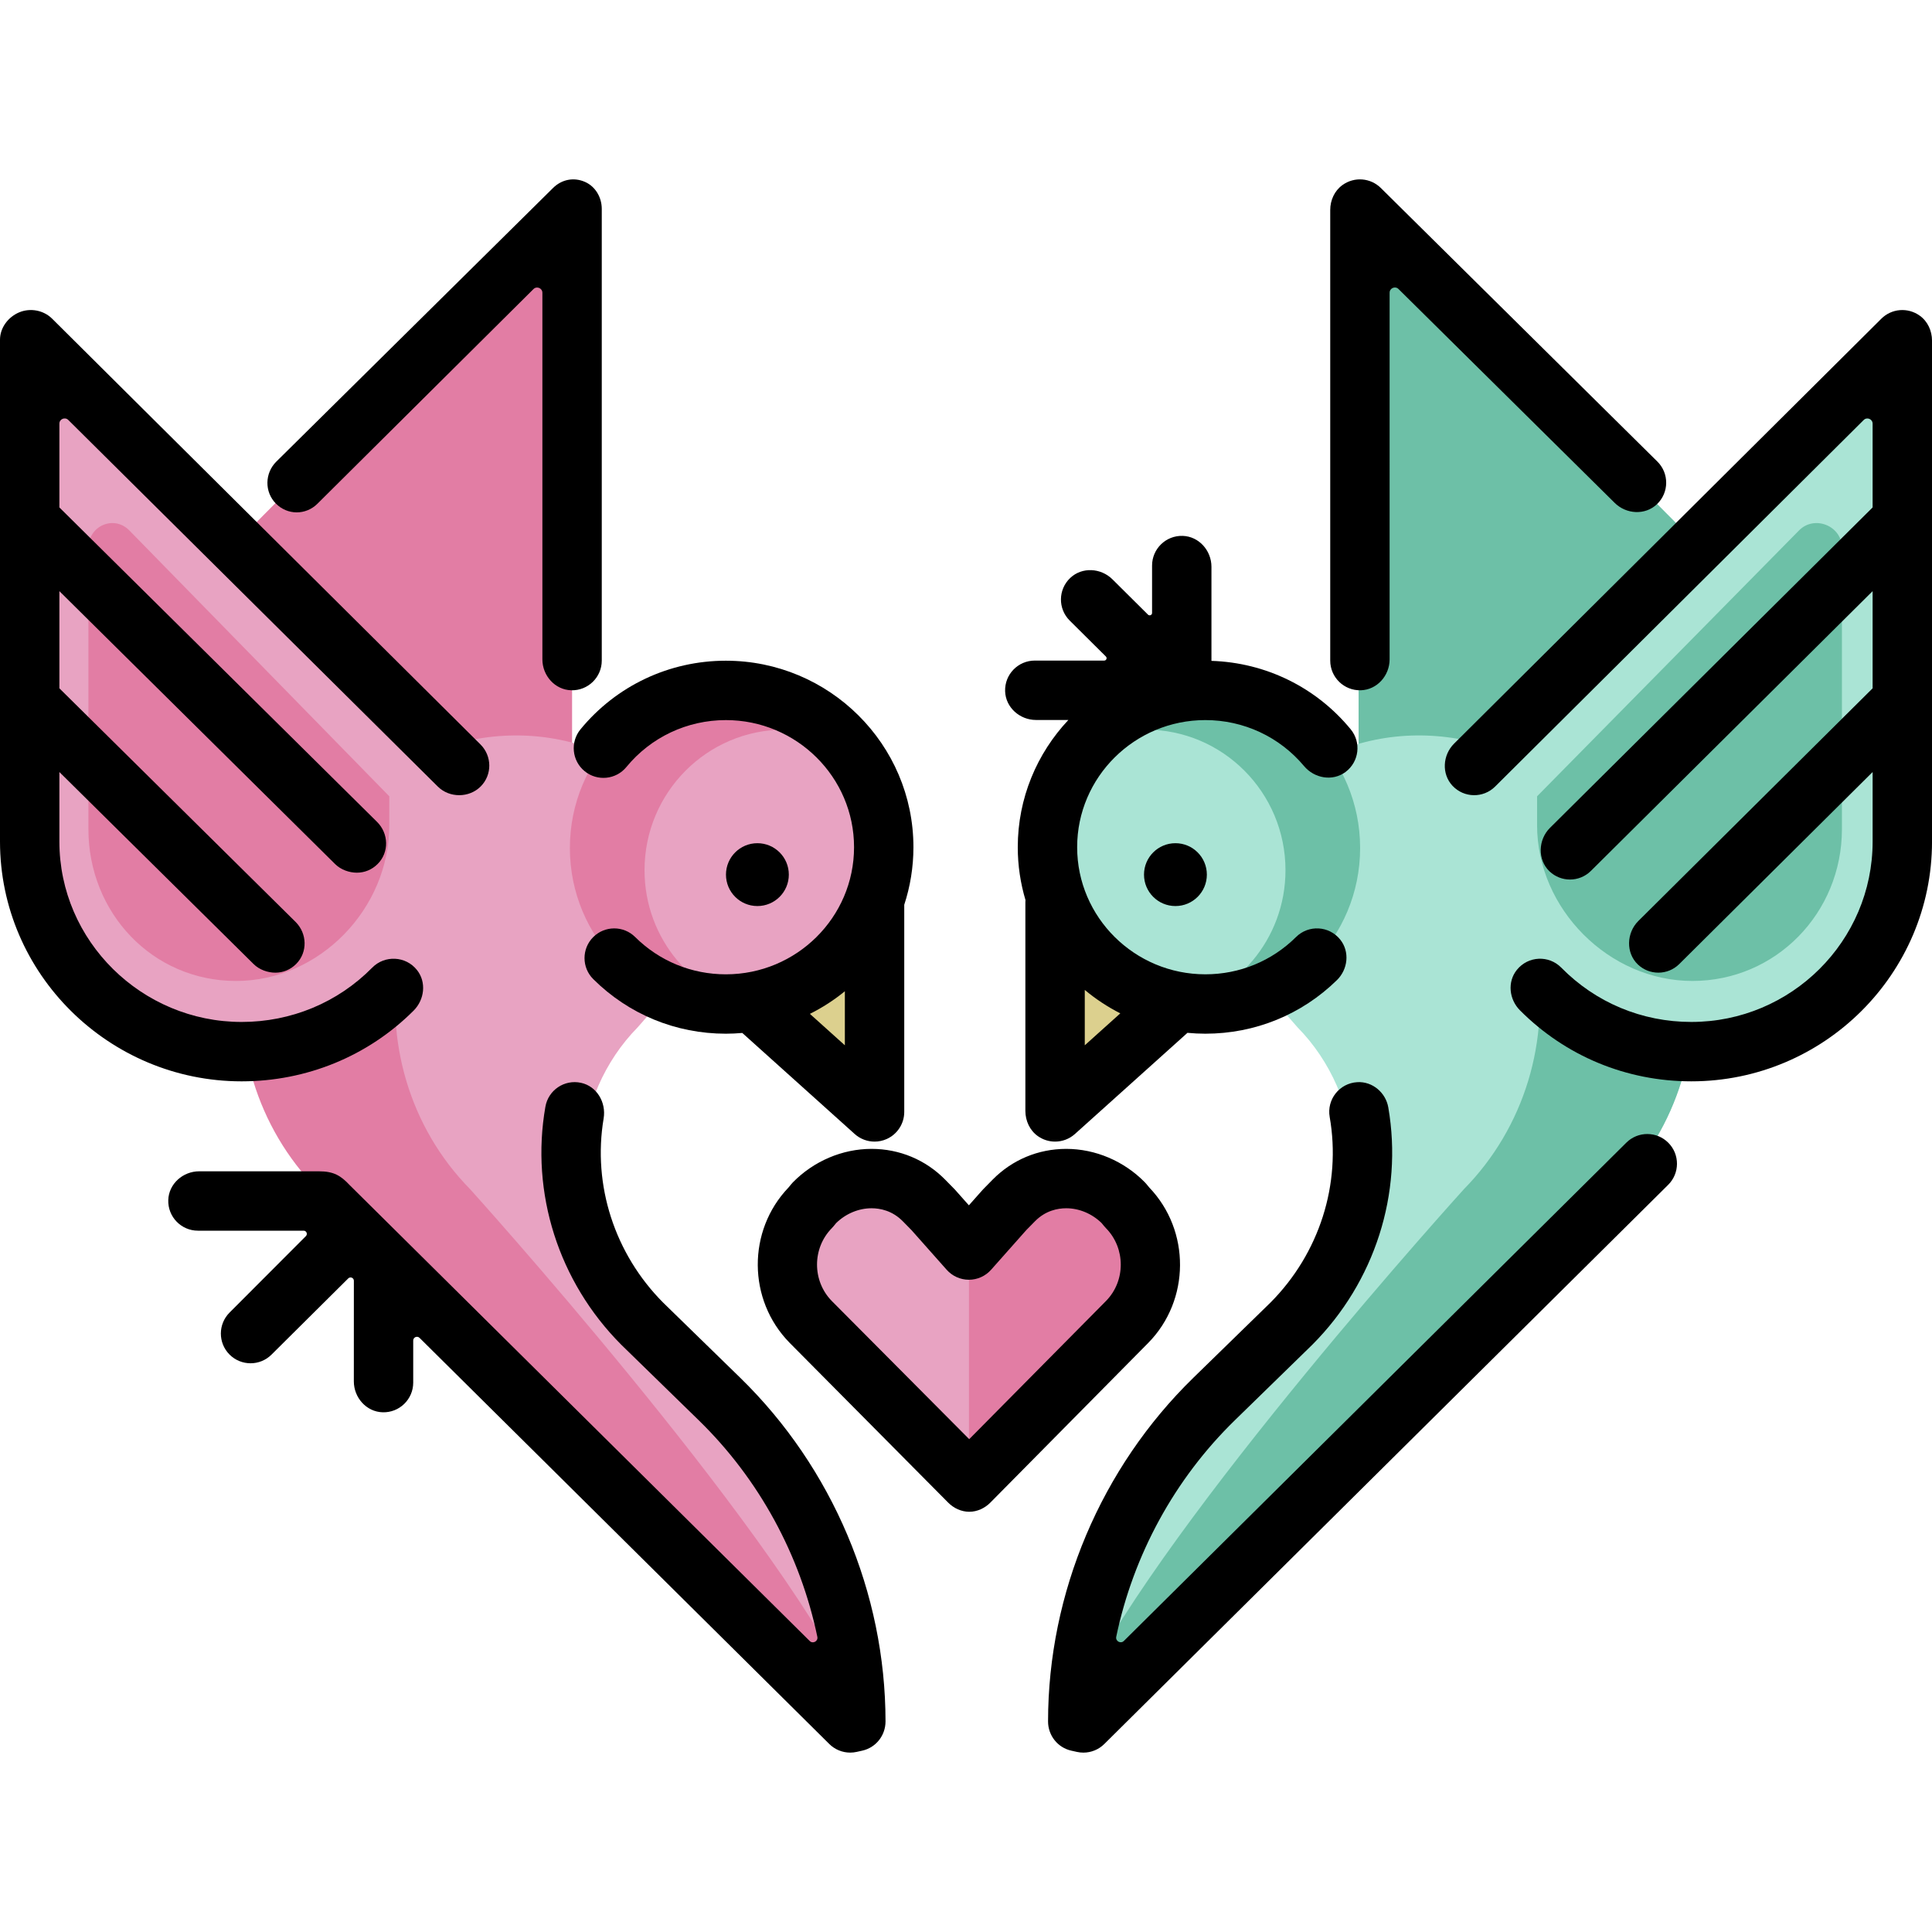 <?xml version="1.0" encoding="iso-8859-1"?>
<!-- Generator: Adobe Illustrator 19.0.0, SVG Export Plug-In . SVG Version: 6.00 Build 0)  -->
<svg version="1.1" id="Layer_1" xmlns="http://www.w3.org/2000/svg" xmlns:xlink="http://www.w3.org/1999/xlink" x="0px" y="0px"
	 viewBox="0 0 512.001 512.001" style="enable-background:new 0 0 512.001 512.001;" xml:space="preserve">
<polygon style="fill:#DCD08E;" points="278.033,240.02 278.033,295.928 311.22,265.705 "/>
<path style="fill:#6DC0A7;" d="M360.044,214.581V65.752c0-4.295,5.253-6.455,8.261-3.428l85.271,85.729
	c21.525,21.657,22.5,57.096,1.339,79.12c-21.67,22.553-57.528,22.783-79.485,0.691L360.044,214.581z"/>
<path style="fill:#AAE4D5;" d="M447.699,253.122l-0.959-5.375l-12.488-12.494c-2.661-4.855-5.97-9.441-10.034-13.573l-2.75-3.329
	c-1.353-1.377-3.705-7.173-5.149-8.404c-23.664-20.152-58.804-20.607-80.969,1.93l-6.146,11.713l-20.308,22.846
	c-1.856,1.064-3.412,1.747-4.444,1.758l22.999,11.489c5.246,2.442,9.979,5.717,13.535,9.294l2.877,3.281
	c17.619,17.922,20.746,48.515,2.645,66.918l-18.709,20.042c-20.447,20.204-42.079,55.738-42.601,84.749
	c0.344,3.383,3.201,6.021,6.674,6.021c1.232,0,2.397-0.338,3.399-0.919c0.327-0.271,0.644-0.556,0.946-0.86l132.238-133.083
	C444.467,298.848,451.713,275.671,447.699,253.122z"/>
<g>
	<path style="fill:#6DC0A7;" d="M447.653,253.122l-0.959-5.375l-12.488-12.494c-2.661-4.855-5.97-9.441-10.034-13.573l-2.75-3.329
		c-1.353-1.377-2.767-2.662-4.211-3.891l-10.253,38.661c4.014,22.549-2.974,45.725-18.99,62.003c0,0-78.639,86.72-101.214,132.487
		c1.231,1.452,3.065,2.375,5.117,2.375c1.685,0,3.245-0.633,4.431-1.662c0.034-0.034,0.071-0.062,0.105-0.095L428.57,315.124
		C444.585,298.848,451.667,275.671,447.653,253.122z"/>
	<path style="fill:#6DC0A7;" d="M288.188,193.407c7.677-7.296,18.005-11.798,29.398-11.798c23.673,0,42.862,19.308,42.862,43.127
		s-19.19,43.127-42.862,43.127c-2.498,0-4.931-0.259-7.312-0.673c-20.182-3.497-35.551-21.149-35.551-42.454
		C274.724,213.194,288.361,193.407,288.188,193.407z"/>
</g>
<g>
	<path style="fill:#AAE4D5;" d="M340.667,230.614c0-20.571-16.574-37.248-37.019-37.248c-0.586,0-7.478,0.014-15.459,0.041
		c-8.274,7.863-13.464,18.973-13.464,31.327c0,21.305,15.368,38.957,35.551,42.454C327.547,264.037,340.667,248.9,340.667,230.614z"
		/>
	<path style="fill:#AAE4D5;" d="M391.302,200.264l93.524-93.991c7.397-7.442,20.092-2.134,20.092,8.426v107.389
		c0,32.147-26.009,58.207-57.96,58.207s-57.906-26.061-57.906-58.207l-1.154-12.532C387.649,206.1,388.876,202.706,391.302,200.264z
		"/>
</g>
<path style="fill:#6DC0A7;" d="M448.494,259.964c-22.132,0-41.15-19.105-41.15-41.285v-0.882v-6.768l69.42-70.461
	c4.071-4.15,11.367-1.23,11.367,4.621v74.546C488.131,241.915,470.634,259.964,448.494,259.964z"/>
<path style="fill:#E27DA4;" d="M151.607,214.494V65.665c0-4.295-4.991-6.455-7.999-3.428l-85.14,85.729
	c-21.525,21.657-22.434,57.096-1.274,79.12c21.67,22.553,57.299,22.783,79.255,0.691L151.607,214.494z"/>
<path style="fill:#E8A3C2;" d="M220.748,450.022c3.762,0,6.812-3.05,6.812-6.812c0-0.494,0.019-0.993,0.013-1.47
	c-1.543-28.583-22.599-62.831-42.525-82.521l-18.709-20.042c-18.102-18.403-14.974-48.995,2.645-66.918l2.877-3.281
	c3.557-3.577,8.29-6.851,13.535-9.294l22.999-11.489c-1.032-0.012-2.588-0.694-4.444-1.758l-20.308-22.846l-6.146-11.713
	c-22.165-22.536-57.305-22.082-80.969-1.93c-1.445,1.23-3.796,7.027-5.149,8.404l-2.749,3.329
	c-4.065,4.133-7.373,8.719-10.034,13.573l-12.488,12.494l-0.959,5.375c-4.014,22.549,3.231,45.725,19.247,62.003l133.329,134.186
	C218.64,449.762,219.667,450.022,220.748,450.022z"/>
<path style="fill:#E27DA4;" d="M220.748,450.022c1.936,0,3.679-0.811,4.92-2.108c-22.371-45.689-101.1-132.787-101.1-132.787
	c-16.016-16.278-22.741-39.454-18.728-62.003l-10.253-38.661c-1.445,1.23-2.858,2.515-4.211,3.891l-2.75,3.329
	c-4.065,4.133-7.373,8.719-10.034,13.573L66.103,247.75l-0.959,5.375c-4.014,22.549,2.937,45.725,18.951,62.003l132.079,133.148
	C217.386,449.356,219.002,450.022,220.748,450.022z"/>
<path style="fill:#E8A3C2;" d="M119.736,200.264l-93.262-93.991c-7.397-7.442-19.83-2.134-19.83,8.426v107.389
	c0,32.147,25.747,58.207,57.698,58.207s57.775-26.061,57.775-58.207l1.088-12.532C123.455,206.1,122.163,202.706,119.736,200.264z"
	/>
<path style="fill:#E27DA4;" d="M62.544,259.964c22.132,0,40.625-19.105,40.625-41.285v-0.882v-6.768l-68.895-70.461
	c-4.071-4.15-10.842-1.23-10.842,4.621v74.546C23.431,241.915,40.404,259.964,62.544,259.964z"/>
<polygon style="fill:#DCD08E;" points="230.82,240.972 230.82,295.928 197.632,265.705 "/>
<path style="fill:#E27DA4;" d="M223.284,193.407c-7.677-7.296-18.005-11.798-29.398-11.798c-23.673,0-42.862,19.308-42.862,43.127
	s19.191,43.127,42.862,43.127c2.498,0,4.931-0.259,7.312-0.673c20.182-3.497,35.551-21.149,35.551-42.454
	C236.749,213.194,223.111,193.407,223.284,193.407z"/>
<g>
	<path style="fill:#E8A3C2;" d="M170.807,230.614c0-20.571,16.574-37.248,37.019-37.248c0.587,0,7.478,0.014,15.459,0.041
		c8.274,7.863,13.464,18.973,13.464,31.327c0,21.305-15.368,38.957-35.551,42.454C183.927,264.037,170.807,248.9,170.807,230.614z"
		/>
	<path style="fill:#E8A3C2;" d="M298.332,319.953l-0.933-1.129c-7.98-8.115-20.919-8.777-28.898-0.665l-2.404,2.443l-9.39,10.563
		l-9.39-10.563l0,0l-2.403-2.444c-7.98-8.114-20.917-7.449-28.898,0.664l-0.933,1.129c-8.163,8.3-8.163,21.756,0,30.056
		l39.238,39.386c1.325,1.303,3.404,1.345,4.794,0.159l39.214-39.545C306.495,341.709,306.496,328.252,298.332,319.953z"/>
</g>
<path style="fill:#E27DA4;" d="M298.332,319.953l-0.933-1.129c-7.98-8.115-20.919-8.777-28.898-0.665l-2.365,2.443l-9.351,10.563
	v59.25c0.921,0.008,1.842-0.338,2.544-1.04l39.02-39.367C306.514,341.709,306.496,328.252,298.332,319.953z"/>
<path d="M175.718,345.186c-12.845-12.915-18.715-31.118-15.749-48.778c0.716-4.257-1.797-8.549-6.018-9.455
	c-4.397-0.944-8.644,1.949-9.413,6.33c-4.013,22.842,3.491,46.413,20.072,63.052c0.026,0.026,0.054,0.053,0.081,0.08l20.498,19.986
	c15.997,15.597,26.905,35.756,31.417,57.379c0.243,1.166-1.178,1.941-2.024,1.103L92.742,314.14
	c-0.018-0.018-0.037-0.031-0.055-0.049c-2.371-2.546-4.25-3.683-8.185-3.683H52.788c-4.309,0-8.066,3.32-8.195,7.626
	c-0.133,4.456,3.439,8.111,7.866,8.111H80.47c0.749,0,1.125,0.905,0.596,1.436l-20.212,20.25c-3.084,3.061-3.1,8.045-0.038,11.128
	c1.538,1.549,3.56,2.324,5.583,2.324c2.005,0,4.01-0.762,5.545-2.286l20.344-20.205c0.552-0.548,1.49-0.157,1.49,0.62l-0.007,26.665
	c0,4.309,3.32,8.066,7.626,8.195c4.456,0.134,8.111-3.439,8.111-7.865v-11.155c0-0.877,1.059-1.318,1.681-0.701l108.584,107.63
	c1.49,1.476,3.486,2.28,5.539,2.28c0.568,0,1.139-0.062,1.706-0.187l1.493-0.332c3.626-0.805,6.165-4.038,6.163-7.753
	c-0.02-34.034-14.049-67.22-38.498-91.059L175.718,345.186z"/>
<path d="M153.832,193.286c-2.757,3.359-2.27,8.317,1.089,11.075c3.358,2.757,8.316,2.269,11.075-1.089
	c6.49-7.906,16.099-12.439,26.364-12.439c18.732,0,33.972,15.111,33.972,33.686c0,18.576-15.239,33.687-33.972,33.687
	c-9.085,0-17.622-3.511-24.041-9.885c-3.084-3.063-8.066-3.046-11.128,0.038c-3.063,3.084-3.046,8.066,0.038,11.128
	c9.387,9.323,21.863,14.457,35.131,14.457c1.469,0,2.919-0.077,4.355-0.201l29.79,26.779c1.474,1.325,3.355,2.017,5.263,2.017
	c1.083,0,2.174-0.223,3.202-0.681c2.838-1.265,4.666-4.081,4.666-7.188v-54.895c1.574-4.808,2.434-9.933,2.434-15.255
	c0-27.252-22.299-49.424-49.71-49.424C177.366,175.095,163.323,181.725,153.832,193.286z M214.632,268.686
	c3.315-1.66,6.425-3.667,9.266-5.992v14.322L214.632,268.686z"/>
<circle cx="200.719" cy="231.785" r="8.328"/>
<path d="M360.636,182.929c4.307-0.129,7.626-3.886,7.626-8.195V77.578c0-1.23,1.484-1.849,2.358-0.984l57.299,56.684
	c3.064,3.03,8.069,3.313,11.191,0.342c3.229-3.074,3.26-8.185,0.113-11.298l-73.295-72.51c-2.695-2.667-6.989-3.086-10.205-0.743
	c-2.073,1.511-3.198,4.008-3.198,6.574v119.419C352.525,179.49,356.179,183.062,360.636,182.929z"/>
<path d="M431.005,302.809L297.839,434.867c-0.846,0.838-2.267,0.063-2.024-1.103c4.513-21.616,15.42-41.769,31.414-57.364
	l20.498-19.986c0.027-0.026,0.053-0.053,0.081-0.08c16.531-16.589,24.04-40.067,20.109-62.845c-0.682-3.95-4.206-6.936-8.208-6.704
	c-4.792,0.278-8.134,4.633-7.327,9.22c3.124,17.786-2.737,36.166-15.68,49.18l-20.457,19.947
	c-24.449,23.838-38.479,57.025-38.498,91.059c-0.002,3.715,2.537,6.948,6.164,7.753l1.493,0.332
	c0.566,0.126,1.137,0.187,1.705,0.187c2.053,0,4.051-0.805,5.541-2.282L442.09,313.985c3.086-3.06,3.107-8.042,0.046-11.128
	C439.073,299.77,434.091,299.749,431.005,302.809z"/>
<path d="M508.788,83.683c-3.224-2.333-7.517-1.903-10.206,0.77l-113.22,112.601c-3.056,3.039-3.377,8.045-0.43,11.189
	c3.049,3.252,8.157,3.323,11.293,0.202l97.677-97.142c0.873-0.869,2.361-0.25,2.361,0.982v22.194l-85.505,84.915
	c-3.154,3.133-3.342,8.447-0.127,11.517c1.518,1.449,3.474,2.175,5.431,2.175c2.005,0,4.01-0.762,5.545-2.286l74.657-74.142v25.752
	l-62.089,61.666c-3.154,3.133-3.342,8.447-0.126,11.517c1.518,1.449,3.474,2.174,5.431,2.174c2.005,0,4.01-0.762,5.545-2.286
	l51.24-50.89v18.421c0,26.366-21.553,47.816-48.045,47.816c-13.089,0-25.335-5.116-34.482-14.407
	c-3.265-3.315-8.746-3.127-11.756,0.609c-2.563,3.179-2.061,7.824,0.823,10.716c12.099,12.14,28.211,18.82,45.417,18.82
	c35.17,0,63.783-28.51,63.783-63.554V90.254C512,87.686,510.869,85.188,508.788,83.683z"/>
<path d="M274.559,190.801h8.572c-8.311,8.837-13.412,20.693-13.412,33.717c0,4.864,0.722,9.562,2.045,14.006
	c-0.013,0.179-0.027,0.357-0.027,0.539v55.338c0,2.624,1.167,5.18,3.313,6.689c1.391,0.978,2.981,1.449,4.553,1.449
	c1.906,0,3.789-0.692,5.263-2.017l29.823-26.809c1.561,0.148,3.14,0.23,4.739,0.23c13.147,0,25.516-5.041,34.874-14.203
	c2.914-2.853,3.434-7.503,0.902-10.7c-2.97-3.75-8.438-3.994-11.734-0.721c-6.419,6.375-14.956,9.885-24.041,9.885
	c-18.732,0-33.972-15.111-33.972-33.687c0-18.575,15.239-33.686,33.972-33.686c10.155,0,19.668,4.437,26.154,12.185
	c2.737,3.269,7.585,4.122,10.999,1.567c3.617-2.706,4.21-7.847,1.375-11.3c-9.147-11.143-22.527-17.686-36.909-18.147v-24.926
	c0-4.309-3.321-8.066-7.626-8.195c-4.456-0.134-8.111,3.439-8.111,7.866v12.562c0,0.561-0.678,0.844-1.076,0.448l-9.426-9.362
	c-3.057-3.036-8.063-3.328-11.188-0.363c-3.235,3.068-3.276,8.178-0.135,11.297l9.584,9.519c0.4,0.398,0.119,1.08-0.445,1.08
	h-18.394c-4.426,0-7.999,3.654-7.866,8.111C266.494,187.481,270.251,190.801,274.559,190.801z M296.893,268.551l-9.417,8.465
	v-14.676C290.354,264.748,293.513,266.833,296.893,268.551z"/>
<path d="M304.578,314.712l-0.74-0.897c-0.145-0.175-0.296-0.344-0.455-0.506c-5.518-5.62-13.106-8.845-20.82-8.845
	c-7.418,0-14.353,2.902-19.525,8.171l-2.423,2.466c-0.093,0.094-0.185,0.192-0.273,0.292l-3.577,4.03l-3.577-4.03
	c-0.087-0.099-0.177-0.195-0.27-0.289l-2.422-2.468c-5.175-5.27-12.11-8.173-19.527-8.173c-7.714,0-15.301,3.223-20.82,8.844
	c-0.159,0.163-0.313,0.332-0.456,0.508l-0.74,0.897c-10.939,11.425-10.853,29.783,0.292,41.134l42.038,42.369
	c1.477,1.485,3.485,2.42,5.58,2.42c0.003,0,0.006,0,0.009,0c2.097,0,4.108-0.942,5.583-2.433l41.865-42.342
	C315.433,344.546,315.518,326.137,304.578,314.712z M293.115,344.763l-36.264,36.633l-36.41-36.61
	c-5.227-5.325-5.227-13.988,0-19.312c0.159-0.163,0.312-0.332,0.456-0.508l0.698-0.847c2.556-2.493,5.955-3.917,9.375-3.917
	c2.235,0,5.489,0.6,8.298,3.461l2.282,2.324l9.33,10.514c1.493,1.683,3.635,2.646,5.886,2.646c2.249,0,4.392-0.963,5.886-2.646
	l9.329-10.514l2.284-2.325c2.808-2.86,6.062-3.46,8.297-3.46c3.42,0,6.82,1.424,9.375,3.918l0.7,0.848
	c0.145,0.175,0.297,0.344,0.456,0.506C298.32,330.798,298.32,339.462,293.115,344.763z"/>
<circle cx="311.502" cy="231.785" r="8.328"/>
<path d="M151.364,182.929c-4.307-0.129-7.626-3.886-7.626-8.195V77.588c0-1.232-1.487-1.85-2.36-0.982l-57.27,56.904
	c-3.091,3.057-7.941,3.03-10.998-0.06c-3.056-3.089-2.964-8.071,0.126-11.128l73.328-72.51c2.301-2.277,5.511-2.915,8.487-1.595
	c2.768,1.228,4.423,4.116,4.423,7.144v119.701C159.475,179.49,155.821,183.062,151.364,182.929z"/>
<path d="M5.11,82.766c2.935-1.219,6.447-0.555,8.701,1.686l113.52,112.834c3.081,3.065,3.128,8.046,0.064,11.128
	c-3.066,3.083-8.294,3.095-11.374,0.03l-97.923-97.149c-0.874-0.867-2.36-0.248-2.36,0.983v22.2l84.194,83.342
	c3.084,3.063,3.231,8.045,0.169,11.128c-1.538,1.549-3.495,2.324-5.518,2.324c-2.005,0-4.24-0.762-5.775-2.286l-73.07-72.325v25.752
	l62.593,61.905c3.084,3.063,3.231,8.045,0.169,11.129c-1.538,1.549-3.495,2.324-5.518,2.324c-2.005,0-4.24-0.762-5.775-2.286
	l-51.47-50.891v18.421c0,26.366,21.815,47.816,48.306,47.816c13.089,0,25.466-5.116,34.614-14.407
	c3.277-3.327,8.859-3.124,11.852,0.647c2.546,3.209,1.998,7.863-0.9,10.759c-12.094,12.088-28.415,18.738-45.581,18.738
	C28.859,286.568,0,258.058,0,223.014V90.033C0,86.854,2.175,83.987,5.11,82.766z"/>
<g>
</g>
<g>
</g>
<g>
</g>
<g>
</g>
<g>
</g>
<g>
</g>
<g>
</g>
<g>
</g>
<g>
</g>
<g>
</g>
<g>
</g>
<g>
</g>
<g>
</g>
<g>
</g>
<g>
</g>
</svg>
